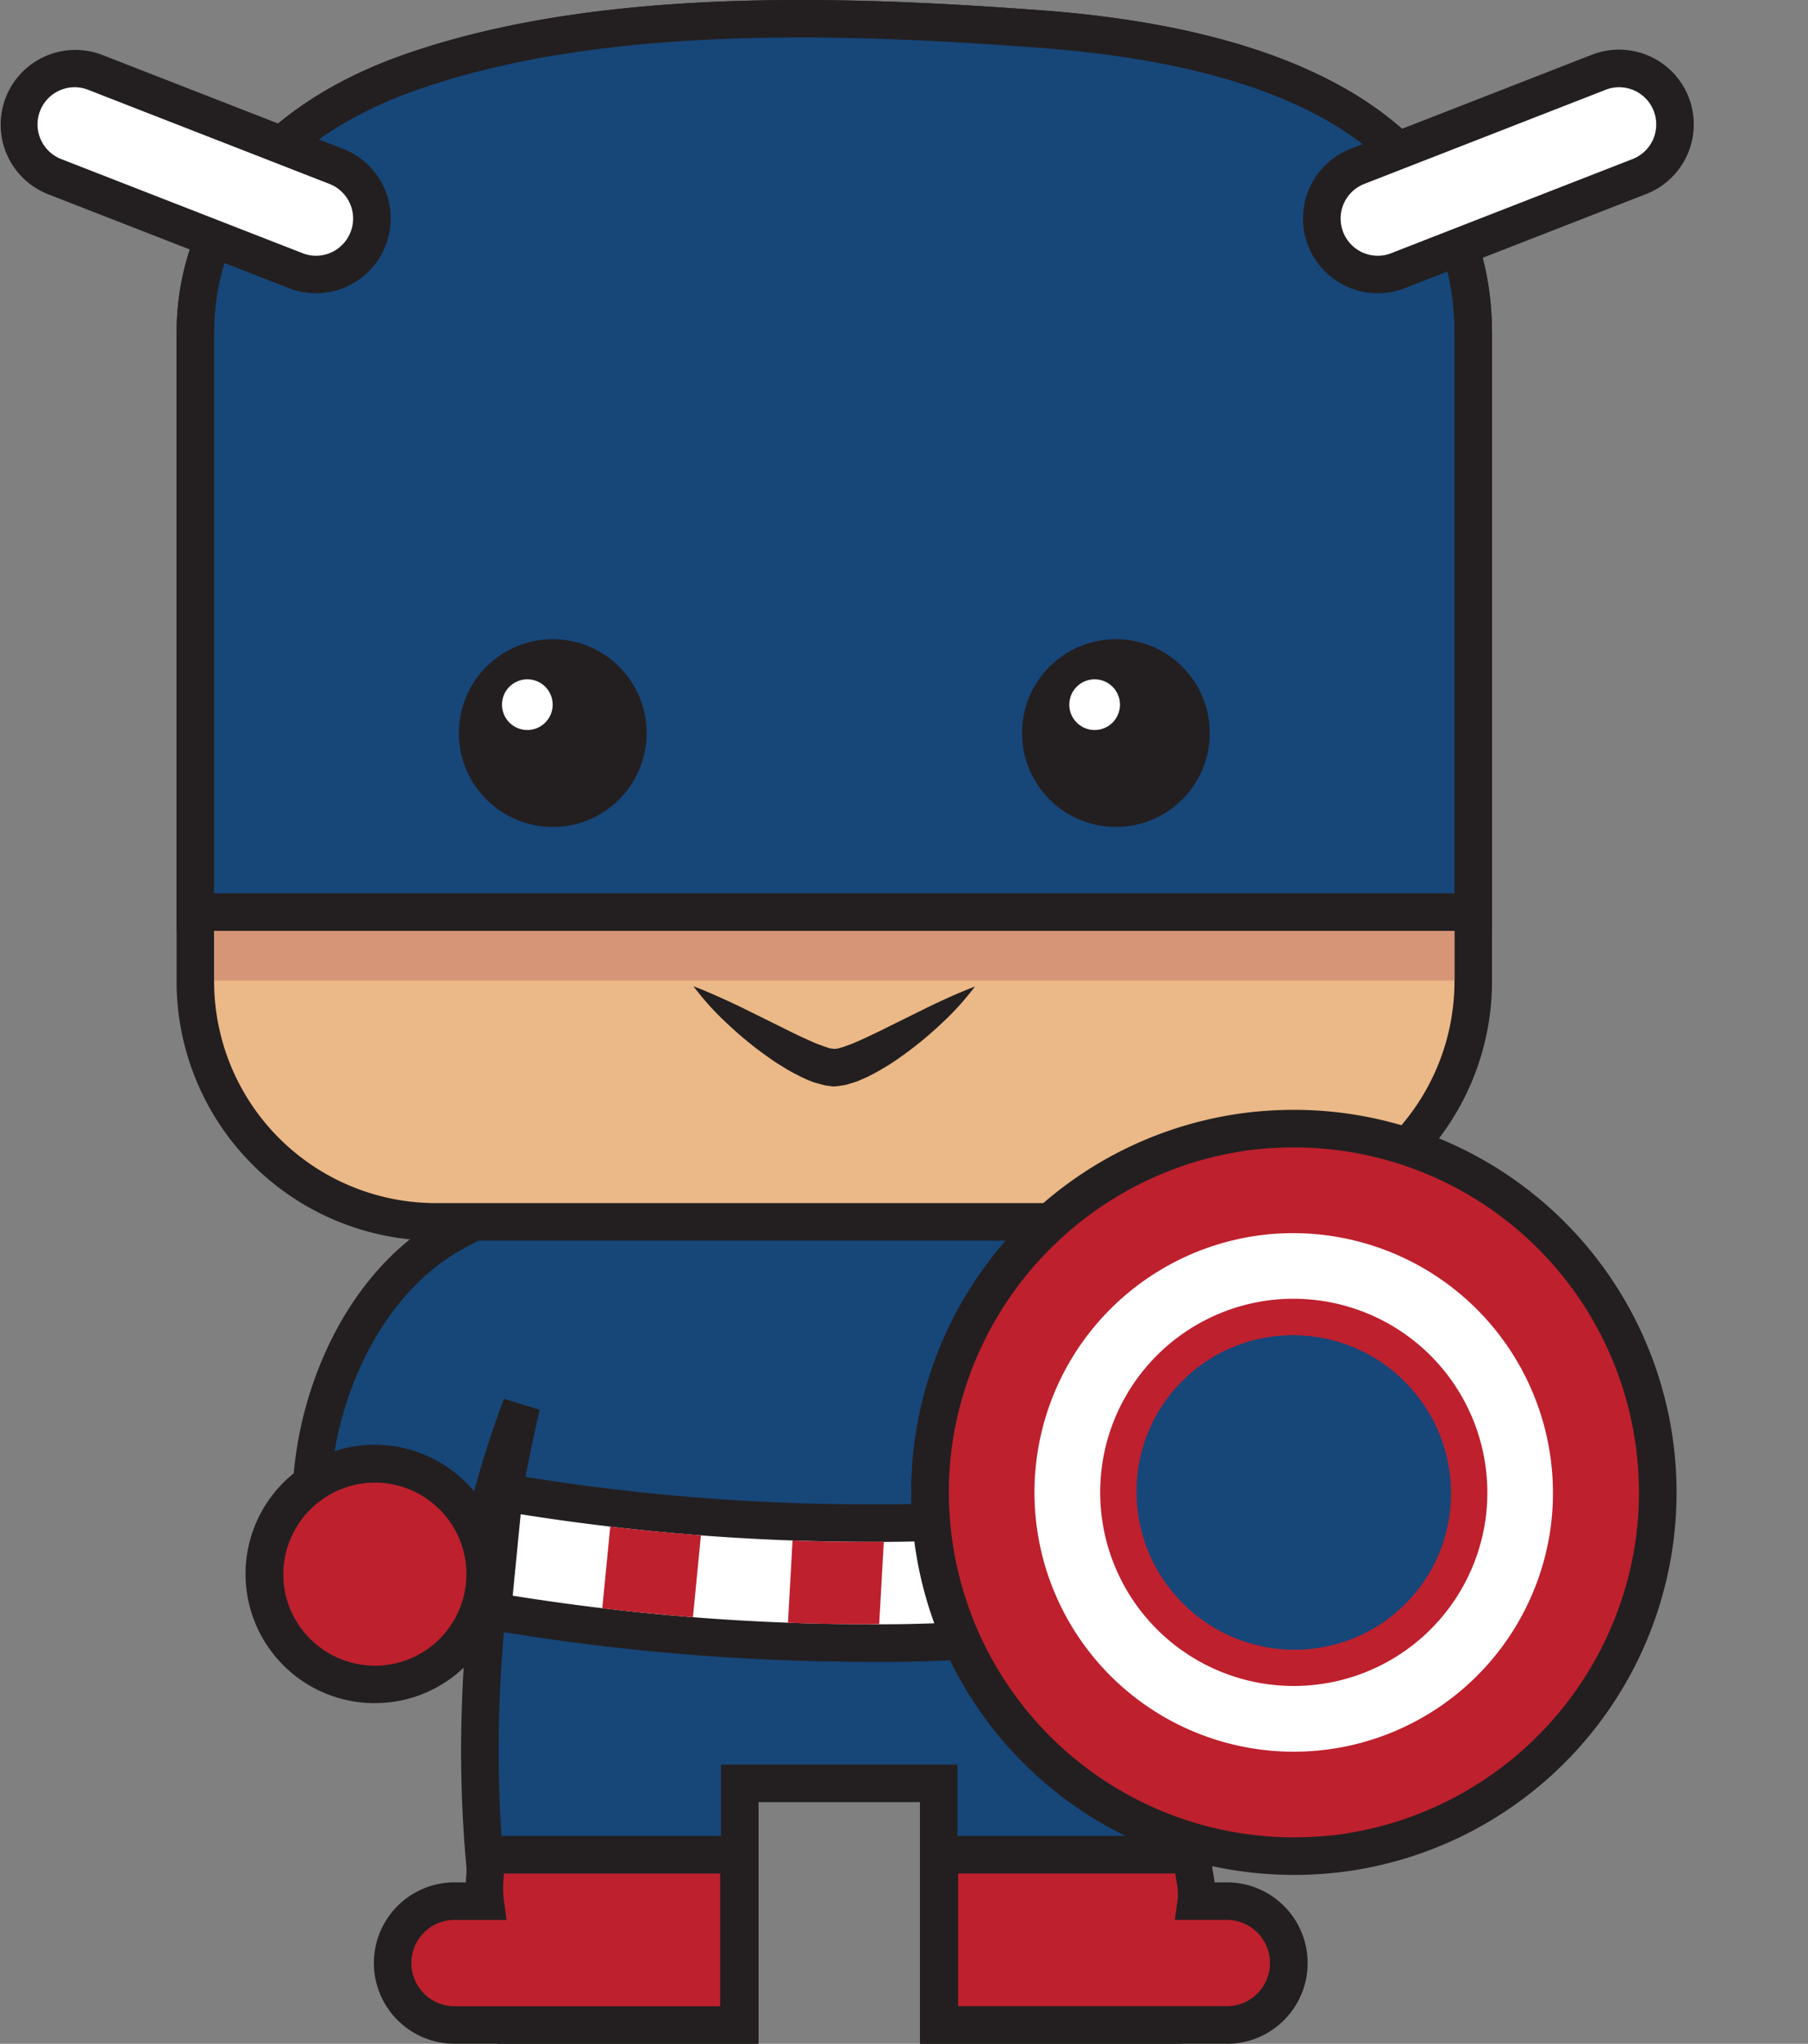 <svg xmlns="http://www.w3.org/2000/svg" width="231.124" height="261.24" viewBox="0 0 231.124 261.24">
  <rect x="0" y="0" width="231.124" height="261.24" fill="#808080" stroke="none"/>
  <g id="Ebene_1-2" transform="translate(0.001)">
    <g id="Gruppe_144" data-name="Gruppe 144">
      <g id="Gruppe_132" data-name="Gruppe 132">
        <path id="Pfad_229" data-name="Pfad 229" d="M174.88,191.56c-.14-11.88-5.87-26.46-17.11-33.38a47.269,47.269,0,0,0-18.22-6.29c-2.22-5.92-3.8-9.3-3.8-9.3H78.84s-1.59,3.39-3.81,9.32a47.119,47.119,0,0,0-18.12,6.27c-11.24,6.93-16.97,21.5-17.11,33.38a35.11,35.11,0,0,1,20.94,8.14c1.5-5.33,2.92-12.34,5.92-20.04-5.11,21.91-8.38,50.85-1.15,79.18H94.57V227.96H120v30.88h29.06c7.3-28.58,3.91-57.76-1.28-79.74,3.15,7.93,4.61,15.15,6.15,20.6a35.187,35.187,0,0,1,20.94-8.14Z" fill="#174679"/>
        <path id="Pfad_230" data-name="Pfad 230" d="M150.93,261.23H117.6V230.35H96.97v30.88H63.65l-.46-1.81c-5.06-19.8-4.97-39.85-2.96-57.01l-1.05-.9a33.043,33.043,0,0,0-19.38-7.56H37.37l.02-2.43c.14-12.11,5.84-27.75,18.25-35.4a48.789,48.789,0,0,1,17.63-6.38c1.96-5.13,3.33-8.05,3.39-8.18l.65-1.38h59.96l.65,1.38c.06.13,1.42,3.04,3.38,8.16a49.137,49.137,0,0,1,17.73,6.4c12.41,7.65,18.11,23.29,18.25,35.4l.03,2.44h-2.44a32.974,32.974,0,0,0-19.37,7.55l-1.14.97c2.01,17.17,2.08,37.18-2.97,56.93l-.46,1.81Zm-28.53-4.8h24.78c6.8-28.45,2.85-57.37-1.73-76.79l4.57-1.44a130.43,130.43,0,0,1,5.04,16.35c.09.35.18.71.27,1.05a38.346,38.346,0,0,1,17.05-6.28c-.76-10.16-5.83-22.93-15.87-29.11a44.732,44.732,0,0,0-17.3-5.95l-1.41-.2-.5-1.33c-1.35-3.59-2.46-6.25-3.11-7.74H80.39c-.65,1.5-1.77,4.16-3.12,7.76l-.5,1.33-1.41.2a44.79,44.79,0,0,0-17.2,5.94c-10.04,6.19-15.11,18.96-15.87,29.11a38.305,38.305,0,0,1,17.05,6.28c.09-.36.18-.72.28-1.08a130.235,130.235,0,0,1,4.8-15.74l4.57,1.41c-4.49,19.28-8.35,47.99-1.6,76.23H92.17V225.55H122.4Z" fill="#231f20"/>
      </g>
      <g id="Gruppe_133" data-name="Gruppe 133">
        <path id="Pfad_231" data-name="Pfad 231" d="M33.93,199.37a14.1,14.1,0,1,0,12.15-12.15A14.1,14.1,0,0,0,33.93,199.37Z" fill="#be202e"/>
        <path id="Pfad_232" data-name="Pfad 232" d="M47.92,217.7h0a16.516,16.516,0,1,1,2.13-.14,17.03,17.03,0,0,1-2.13.13Zm0-28.19a11.231,11.231,0,0,0-1.53.1,11.764,11.764,0,0,0-10.07,10.07,11.615,11.615,0,0,0,2.82,9.26,11.744,11.744,0,0,0,8.78,3.97h0a11.231,11.231,0,0,0,1.53-.1,11.7,11.7,0,0,0-1.53-23.3Z" fill="#231f20"/>
      </g>
      <g id="Gruppe_134" data-name="Gruppe 134">
        <path id="Pfad_233" data-name="Pfad 233" d="M132.98,3.71c-6.8-.51-14.03-.96-21.43-1.17-20.24-.6-41.8.52-59.54,6.87C36.96,14.79,24.97,25.72,24.97,42.67v82.79a30.722,30.722,0,0,0,30.72,30.72H157.61a30.722,30.722,0,0,0,30.72-30.72V42.66c0-29.63-31.39-37.16-55.35-38.95Z" fill="#ebb887"/>
        <path id="Pfad_234" data-name="Pfad 234" d="M157.61,158.58H55.69a33.161,33.161,0,0,1-33.12-33.12V42.66c0-16.06,10.44-29.01,28.63-35.52C64.66,2.34,81.38,0,102.33,0c2.97,0,6.1.05,9.3.14,6.46.19,13.3.57,21.53,1.18,37.66,2.81,57.57,17.1,57.57,41.34v82.8a33.161,33.161,0,0,1-33.12,33.12ZM102.33,4.8c-20.39,0-36.58,2.25-49.51,6.87-9.5,3.4-25.45,11.94-25.45,31v82.79a28.353,28.353,0,0,0,28.32,28.32H157.61a28.353,28.353,0,0,0,28.32-28.32V42.66c0-21.63-17.88-33.93-53.13-36.56-8.16-.61-14.94-.98-21.32-1.17-3.15-.09-6.23-.14-9.15-.14Z" fill="#231f20"/>
        <path id="Pfad_235" data-name="Pfad 235" d="M133.16,7.67c-8.23-.61-15.08-.99-21.53-1.18-3.2-.09-6.32-.14-9.3-.14-20.95,0-37.67,2.34-51.12,7.15A52.62,52.62,0,0,0,36.2,21.63a28.5,28.5,0,0,0-8.82,21.03v82.67H185.93V42.66c0-8.49-2.77-15.54-8.25-21.13-9.67-7.68-24.61-12.38-44.53-13.86Z" fill="#d69576"/>
      </g>
      <g id="Gruppe_135" data-name="Gruppe 135">
        <path id="Pfad_236" data-name="Pfad 236" d="M132.98,3.71c-6.8-.51-14.03-.96-21.43-1.17-20.24-.6-41.8.52-59.54,6.87C36.96,14.79,24.97,25.72,24.97,42.67v73.91H188.33V42.66c0-29.63-31.39-37.16-55.35-38.95Z" fill="#174679"/>
        <path id="Pfad_237" data-name="Pfad 237" d="M190.73,118.98H22.57V42.66c0-16.06,10.44-29.01,28.63-35.52C64.66,2.34,81.38,0,102.33,0c2.97,0,6.1.05,9.3.14,6.46.19,13.3.57,21.53,1.18,37.66,2.81,57.57,17.1,57.57,41.34v76.32Zm-163.36-4.8H185.93V42.66c0-21.63-17.88-33.93-53.13-36.56-8.16-.61-14.94-.98-21.32-1.17-3.15-.09-6.23-.14-9.15-.14-20.39,0-36.58,2.25-49.51,6.87-9.5,3.4-25.45,11.94-25.45,31v71.52Z" fill="#231f20"/>
      </g>
      <g id="Gruppe_136" data-name="Gruppe 136">
        <circle id="Ellipse_48" data-name="Ellipse 48" cx="12" cy="12" r="12" transform="translate(58.66 81.7)" fill="#231f20"/>
        <circle id="Ellipse_49" data-name="Ellipse 49" cx="12" cy="12" r="12" transform="translate(130.65 81.7)" fill="#231f20"/>
        <circle id="Ellipse_50" data-name="Ellipse 50" cx="3.24" cy="3.24" r="3.24" transform="translate(64.17 86.83)" fill="#fff"/>
        <circle id="Ellipse_51" data-name="Ellipse 51" cx="3.24" cy="3.24" r="3.24" transform="translate(136.69 86.83)" fill="#fff"/>
      </g>
      <path id="Pfad_238" data-name="Pfad 238" d="M124.66,126.06a36.269,36.269,0,0,1-4.53,4.97,46.257,46.257,0,0,1-5.36,4.32c-.52.37-1.06.72-1.64,1.06-.56.35-1.16.69-1.78,1a8.689,8.689,0,0,1-.97.46c-.35.15-.66.3-1.04.43l-1.18.36c-.22.05-.49.08-.74.12l-.38.05-.19.02h-.14l-.02.02c-.13,0,.25.02-.29-.01-.33-.05-.63-.08-.99-.14-.47-.12-.94-.25-1.4-.39a11.227,11.227,0,0,1-1.07-.44c-.34-.15-.67-.3-.97-.47a18.025,18.025,0,0,1-1.79-1c-.57-.34-1.12-.69-1.64-1.06a46.255,46.255,0,0,1-5.36-4.32,36.269,36.269,0,0,1-4.53-4.97s.65.23,1.73.69,2.6,1.13,4.38,1.99c1.74.86,3.77,1.86,5.94,2.94,1.06.53,2.17,1.05,3.25,1.52a7.408,7.408,0,0,0,.8.32c.25.08.56.22.75.28a2.74,2.74,0,0,1,.48.17c.28.05.64.08.95.12-.52-.03-.14,0-.26-.02h.05l.05-.02.11-.02a2.148,2.148,0,0,0,.23-.02l.7-.2c.5-.2,1.04-.35,1.58-.61,1.08-.46,2.18-.99,3.25-1.51,2.17-1.08,4.2-2.08,5.94-2.94,1.77-.86,3.29-1.54,4.37-1.99s1.73-.69,1.73-.69Z" fill="#231f20"/>
      <g id="Gruppe_137" data-name="Gruppe 137">
        <path id="Pfad_239" data-name="Pfad 239" d="M43,21.27,12.14,9.24A7.162,7.162,0,0,0,2.88,13.3h0a7.162,7.162,0,0,0,4.06,9.26L37.79,34.59a7.15,7.15,0,1,0,5.2-13.32Z" fill="#fff"/>
        <path id="Pfad_240" data-name="Pfad 240" d="M40.4,37.48h0a9.62,9.62,0,0,1-3.47-.65L6.08,24.8A9.553,9.553,0,0,1,13.02,7L43.87,19.03a9.553,9.553,0,0,1-3.48,18.45ZM9.55,11.15a4.753,4.753,0,0,0-1.73,9.18L38.67,32.36a4.615,4.615,0,0,0,1.72.33,4.754,4.754,0,0,0,1.73-9.18L11.27,11.48A4.653,4.653,0,0,0,9.55,11.15Z" fill="#231f20"/>
      </g>
      <g id="Gruppe_138" data-name="Gruppe 138">
        <path id="Pfad_241" data-name="Pfad 241" d="M173.52,21.27,204.37,9.24a7.162,7.162,0,0,1,9.26,4.06h0a7.162,7.162,0,0,1-4.06,9.26L178.72,34.59a7.15,7.15,0,0,1-5.2-13.32Z" fill="#fff"/>
        <path id="Pfad_242" data-name="Pfad 242" d="M176.12,37.48a9.553,9.553,0,0,1-3.48-18.45L203.49,7a9.554,9.554,0,0,1,6.95,17.8L179.59,36.83A9.581,9.581,0,0,1,176.12,37.48Zm30.85-26.33a4.615,4.615,0,0,0-1.72.33L174.4,23.51a4.753,4.753,0,0,0,1.73,9.18,4.615,4.615,0,0,0,1.72-.33L208.7,20.33a4.753,4.753,0,0,0-1.73-9.18Z" fill="#231f20"/>
      </g>
      <g id="Gruppe_139" data-name="Gruppe 139">
        <path id="Pfad_243" data-name="Pfad 243" d="M62,243H58.11a7.919,7.919,0,0,0-7.92,7.92h0a7.919,7.919,0,0,0,7.92,7.92H94.46V237.07H62.02c.17,2.05-.28,4.05-.02,5.94Z" fill="#be202e"/>
        <path id="Pfad_244" data-name="Pfad 244" d="M96.86,261.23H58.11a10.315,10.315,0,1,1,0-20.63h1.44c.01-.28.03-.55.05-.83a17.672,17.672,0,0,0,.03-2.51l-.22-2.6H96.87v26.57ZM58.11,245.4a5.52,5.52,0,1,0,0,11.04H92.06V239.47H64.41l-.03.6a13.349,13.349,0,0,0,0,2.61l.38,2.73H58.11Z" fill="#231f20"/>
      </g>
      <g id="Gruppe_140" data-name="Gruppe 140">
        <path id="Pfad_245" data-name="Pfad 245" d="M156.83,243h-3.89c.26-1.89-.6-3.88-.42-5.94H120.07v21.77h36.76a7.919,7.919,0,0,0,7.92-7.92h0a7.919,7.919,0,0,0-7.92-7.92Z" fill="#be202e"/>
        <path id="Pfad_246" data-name="Pfad 246" d="M156.83,261.23H117.67V234.66h37.46l-.22,2.6a10.072,10.072,0,0,0,.21,2.36c.05.31.1.64.15.98h1.57a10.32,10.32,0,0,1,0,20.64Zm-34.36-4.8h34.36a5.515,5.515,0,1,0,0-11.03h-6.65l.38-2.73a8.705,8.705,0,0,0-.18-2.28c-.05-.3-.1-.61-.14-.93H122.48v16.97Z" fill="#231f20"/>
      </g>
      <g id="Gruppe_141" data-name="Gruppe 141">
        <path id="Pfad_247" data-name="Pfad 247" d="M151.74,205.95c-40.78,9.14-88.8,0-88.8,0l1.48-15.19s46.42,8.84,85.84,0Z" fill="#fff"/>
        <path id="Pfad_248" data-name="Pfad 248" d="M110.59,212.41a289.4,289.4,0,0,1-48.11-4.11l-2.15-.41,1.95-19.99,2.58.49a274.389,274.389,0,0,0,45.62,3.89,181,181,0,0,0,39.25-3.87l2.65-.59,1.95,20.01-2.07.46a191.879,191.879,0,0,1-41.67,4.12Zm-45.05-8.45a290.47,290.47,0,0,0,45.05,3.65,191.191,191.191,0,0,0,38.55-3.56l-1.01-10.39a190.308,190.308,0,0,1-37.64,3.42,286.213,286.213,0,0,1-43.93-3.53l-1.02,10.41Z" fill="#231f20"/>
      </g>
      <g id="Gruppe_142" data-name="Gruppe 142">
        <path id="Pfad_249" data-name="Pfad 249" d="M78.01,195.14l-1.02,10.43c3.39.4,7.3.8,11.59,1.14l1.02-10.46c-4.28-.33-8.19-.72-11.59-1.12Z" fill="#be202e"/>
        <path id="Pfad_250" data-name="Pfad 250" d="M136.44,195.55q-5.61.705-11.59,1.09l1.02,10.48c4-.27,7.85-.65,11.59-1.13l-1.02-10.44Z" fill="#be202e"/>
        <path id="Pfad_251" data-name="Pfad 251" d="M110.48,197.08q-4.71,0-9.17-.17l-.58,10.51c3.19.12,6.49.19,9.87.19.6,0,1.19-.01,1.79-.02l.59-10.54c-.83,0-1.65.03-2.48.03Z" fill="#be202e"/>
      </g>
      <g id="Gruppe_143" data-name="Gruppe 143">
        <ellipse id="Ellipse_52" data-name="Ellipse 52" cx="46.36" cy="46.6" rx="46.36" ry="46.6" transform="translate(99.657 190.583) rotate(-45)" fill="#be202e"/>
        <path id="Pfad_252" data-name="Pfad 252" d="M165.4,239.65h0a48.9,48.9,0,0,1-6.34-97.39,50.087,50.087,0,0,1,6.34-.4,48.9,48.9,0,0,1,6.34,97.39A50.087,50.087,0,0,1,165.4,239.65Zm0-92.99a46.2,46.2,0,0,0-5.74.36,44.352,44.352,0,0,0-37.99,37.99,44.125,44.125,0,0,0,43.74,49.84h0a46.2,46.2,0,0,0,5.74-.36,44.352,44.352,0,0,0,37.99-37.99,44.112,44.112,0,0,0-43.73-49.84Z" fill="#231f20"/>
      </g>
      <path id="Pfad_253" data-name="Pfad 253" d="M161.08,157.89a33.146,33.146,0,1,0,37.17,37.17A33.218,33.218,0,0,0,161.08,157.89Zm28.85,36.08a24.75,24.75,0,1,1-27.76-27.76,24.794,24.794,0,0,1,27.76,27.76Z" fill="#fff"/>
      <ellipse id="Ellipse_53" data-name="Ellipse 53" cx="20.05" cy="20.16" rx="20.05" ry="20.16" transform="translate(136.953 190.684) rotate(-44.99)" fill="#174679"/>
    </g>
  </g>
</svg>
